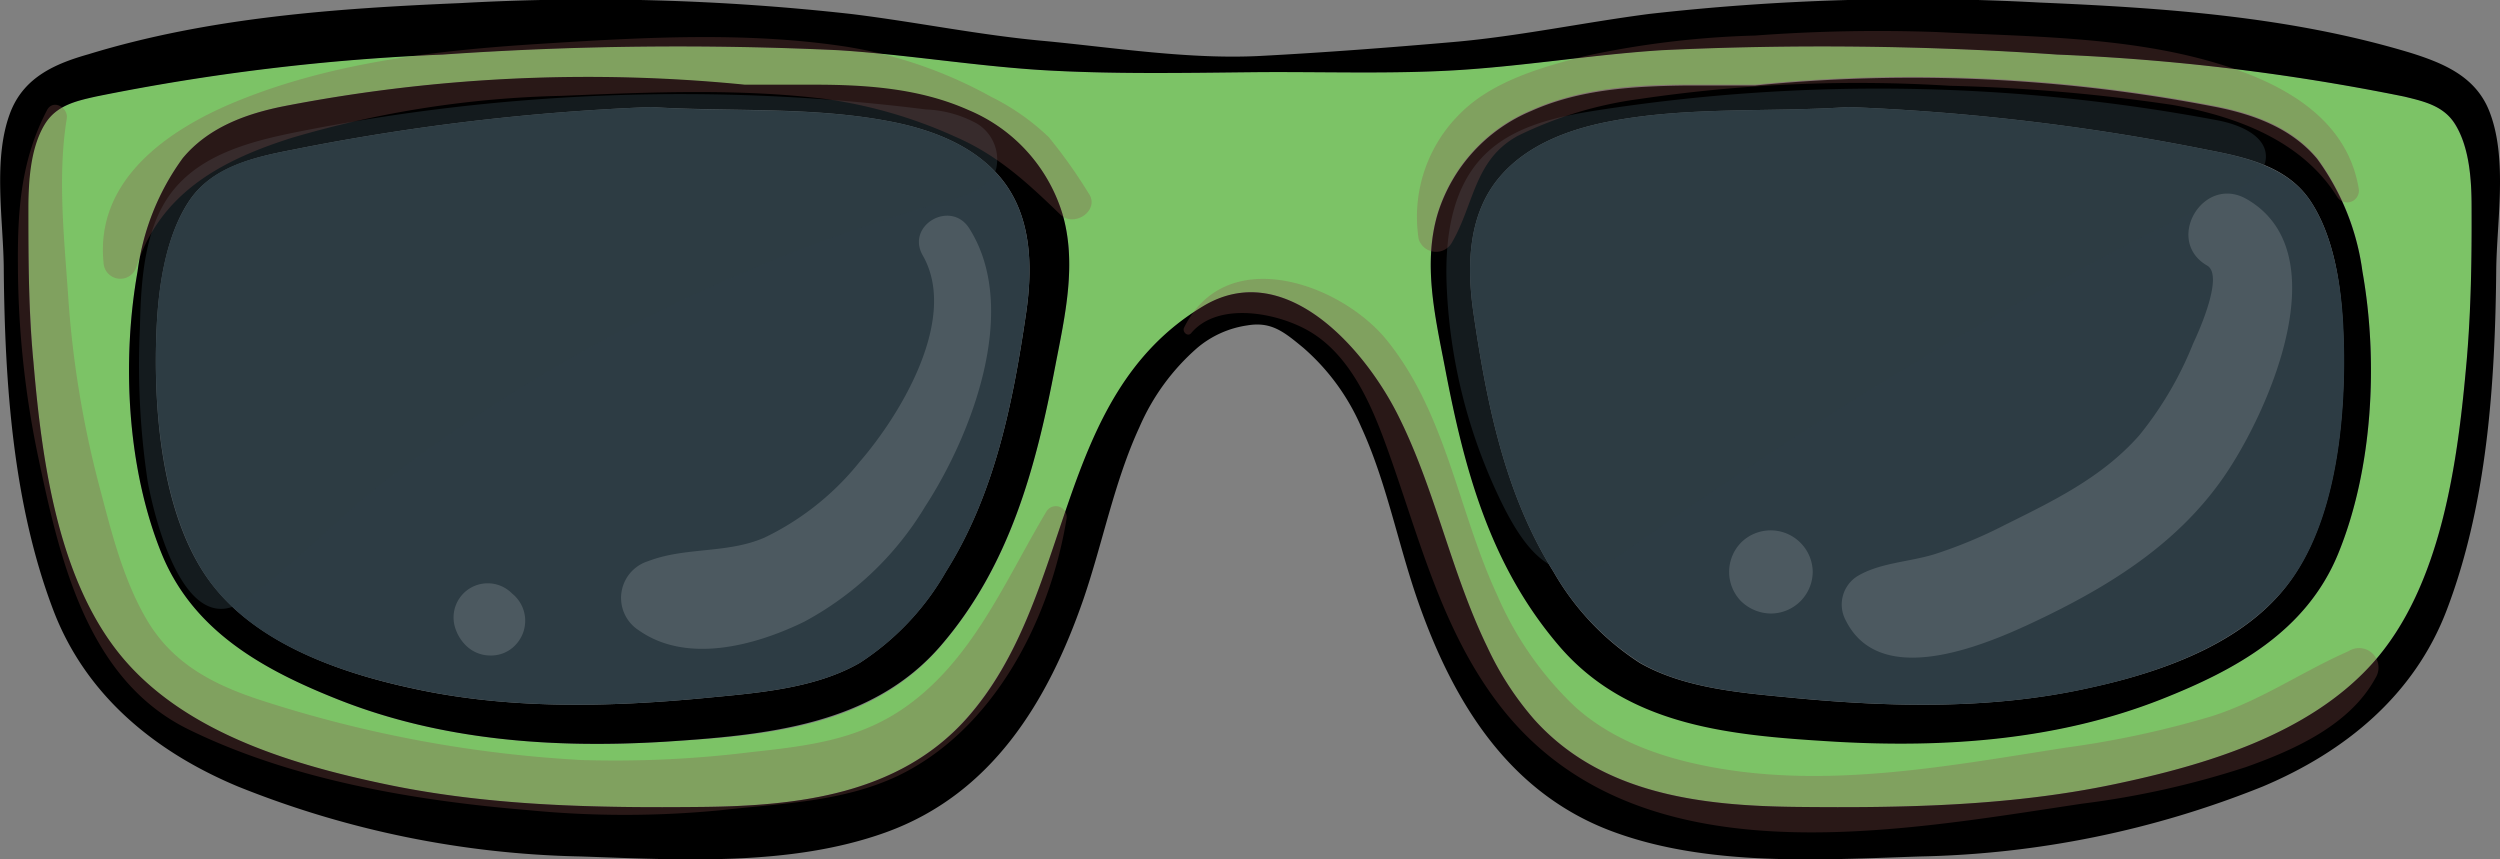 <svg xmlns="http://www.w3.org/2000/svg" viewBox="0 0 178.64 61.38"><rect x="0" y="0" width="178.64" height="61.38" fill="#808080" stroke="none"/><defs><style>.cls-1{isolation:isolate;}.cls-2{fill:#7cc366;}.cls-3,.cls-4{fill:#2d3c44;}.cls-4{opacity:0.45;}.cls-4,.cls-5{mix-blend-mode:multiply;}.cls-5{fill:#89534d;opacity:0.3;}.cls-6{fill:#fff;opacity:0.15;}</style></defs><g class="cls-1"><g id="Layer_2" data-name="Layer 2"><g id="OBJECTS"><path class="cls-2" d="M176.61,14.73c0,3.7,0,7.45-.36,11.14-.63,7.08-1.78,16-6.72,21.53-4.58,5.11-12,7.29-18.5,8.65-7.41,1.55-15,1.69-22.57,1.61-6.82-.07-14-.89-18.85-6.27a21.84,21.84,0,0,1-3.33-5.15c-2.61-5.37-3.73-11.33-6.43-16.66C97.39,24.73,91.71,18.4,86,21.89,75.15,28.43,76.88,42.62,69,51.39c-4.81,5.38-12,6.2-18.85,6.27-7.54.08-15.16-.06-22.57-1.61-6.49-1.36-13.92-3.54-18.5-8.65C4.17,41.89,3,33,2.39,25.87,2.07,22.18,2,18.43,2,14.73c0-1.87.15-4.19,1.16-5.84.82-1.34,2.23-1.65,3.66-2a156.61,156.61,0,0,1,24.79-3,242.92,242.92,0,0,1,28.3-.31c4.81.31,9.56,1.1,14.37,1.41,5.06.32,10.13.21,15.19.16s9.89.15,14.83-.16,9.57-1.1,14.37-1.41a242.92,242.92,0,0,1,28.3.31,156.61,156.61,0,0,1,24.79,3c1.43.32,2.84.63,3.66,2C176.46,10.54,176.6,12.86,176.61,14.73Zm-9.54,24.85c2.49-6.07,2.88-13.78,1.74-20.18a17.58,17.58,0,0,0-3.23-8.1c-1.83-2.2-4.53-3.18-7.27-3.72a113.66,113.66,0,0,0-32.89-1.53c-1.63,0-3.26,0-4.88,0-3.79,0-7.61.25-11.12,1.82a11.75,11.75,0,0,0-6.67,7.29c-1.09,3.58-.21,7.38.48,10.94,1.38,7.26,3.26,14.29,8.18,20s12.51,6.4,19.72,6.84c7.89.48,15.9-.07,23.31-3C159.75,47.87,164.79,45.12,167.07,39.58ZM75.41,26.13c.69-3.56,1.57-7.36.48-10.94A11.75,11.75,0,0,0,69.22,7.9C65.71,6.33,61.89,6.13,58.1,6.08c-1.62,0-3.25,0-4.88,0A113.67,113.67,0,0,0,20.33,7.58c-2.74.54-5.44,1.52-7.27,3.72a17.58,17.58,0,0,0-3.23,8.1c-1.14,6.4-.75,14.11,1.74,20.18C13.85,45.12,18.89,47.87,24.2,50c7.41,2.93,15.42,3.48,23.31,3,7.21-.44,14.72-1,19.72-6.84S74,33.39,75.41,26.13Z"/><path d="M177.85,7.88c1.37,3.39.55,7.92.52,11.49-.08,8-.64,16.64-3.54,24.23-2.32,6.09-7.26,10.12-13.14,12.6a69.28,69.28,0,0,1-24.51,5c-7.1.24-15,.73-21.75-1.71-7.61-2.73-11.63-9.37-14.16-16.68-1.4-4.06-2.21-8.39-4-12.29a15.78,15.78,0,0,0-4.13-5.66c-1.36-1.12-2.27-1.9-4-1.61a7.12,7.12,0,0,0-3.59,1.61,15.87,15.87,0,0,0-4.13,5.66c-1.8,3.9-2.61,8.23-4,12.29-2.53,7.31-6.55,13.95-14.16,16.68-6.8,2.44-14.65,1.95-21.75,1.71A69.28,69.28,0,0,1,17,56.2C11.07,53.72,6.13,49.69,3.81,43.6.92,36,.35,27.4.27,19.37c0-3.57-.85-8.1.53-11.49,1-2.4,3.18-3.34,5.51-4C14.92,1.24,24,.6,32.93.22A167.72,167.72,0,0,1,60.83,1c4.66.57,9.25,1.53,13.93,1.94C79.72,3.42,85,4.25,90,4c4.58-.24,9.29-.6,13.88-1S113.15,1.61,117.81,1a167.72,167.72,0,0,1,27.9-.82c8.93.38,18,1,26.62,3.62C174.66,4.54,176.87,5.48,177.85,7.88Zm-1.6,18c.32-3.69.38-7.44.36-11.14,0-1.87-.15-4.19-1.16-5.84-.82-1.34-2.23-1.65-3.66-2a156.61,156.61,0,0,0-24.79-3,242.92,242.92,0,0,0-28.3-.31c-4.8.31-9.56,1.1-14.37,1.41s-9.88.11-14.83.16S79.37,5.31,74.31,5c-4.81-.31-9.56-1.1-14.37-1.41a242.92,242.92,0,0,0-28.3.31,156.61,156.61,0,0,0-24.79,3c-1.43.32-2.84.63-3.66,2-1,1.65-1.15,4-1.16,5.84,0,3.7,0,7.45.36,11.14C3,33,4.17,41.89,9.11,47.4c4.58,5.11,12,7.29,18.5,8.65,7.41,1.55,15,1.69,22.57,1.61,6.82-.07,14-.89,18.85-6.27,7.85-8.77,6.12-23,16.92-29.5,5.76-3.49,11.44,2.84,13.9,7.69,2.7,5.33,3.82,11.29,6.43,16.66a21.84,21.84,0,0,0,3.33,5.15c4.81,5.38,12,6.2,18.85,6.27,7.54.08,15.16-.06,22.57-1.61,6.49-1.36,13.92-3.54,18.5-8.65C174.47,41.89,175.62,33,176.25,25.87Z"/><path d="M168.81,19.4c1.14,6.4.75,14.11-1.74,20.18-2.28,5.54-7.32,8.29-12.63,10.39C147,52.9,139,53.45,131.13,53c-7.21-.44-14.72-1-19.72-6.84s-6.8-12.74-8.18-20c-.69-3.56-1.57-7.36-.48-10.94a11.75,11.75,0,0,1,6.67-7.29c3.51-1.57,7.33-1.77,11.12-1.82,1.62,0,3.25,0,4.88,0a113.66,113.66,0,0,1,32.89,1.53c2.74.54,5.44,1.52,7.27,3.72A17.58,17.58,0,0,1,168.81,19.4ZM164,41c3.16-4.82,3.69-12.18,3.41-17.77-.15-2.94-.65-6.35-2.31-8.86s-4.67-3.14-7.35-3.66a162.3,162.3,0,0,0-25.66-3.06c-5.74.39-11.6-.06-17.24,1.06-2.82.56-5.74,1.66-7.66,3.9-2.32,2.7-2.39,6.44-1.9,9.78.94,6.39,2.23,12.9,5.71,18.45a18.92,18.92,0,0,0,6.17,6.53c3.23,1.85,7.4,2.15,11,2.5,7,.67,14.2.83,21.08-.71C154.64,48,160.9,45.81,164,41Z"/><path class="cls-3" d="M167.44,23.23c.28,5.59-.25,13-3.41,17.77s-9.39,7-14.73,8.16c-6.88,1.54-14.1,1.38-21.08.71-3.62-.35-7.79-.65-11-2.5A18.92,18.92,0,0,1,111,40.84c-3.48-5.55-4.77-12.06-5.71-18.45-.49-3.34-.42-7.08,1.9-9.78,1.92-2.24,4.84-3.34,7.66-3.9,5.64-1.12,11.5-.67,17.24-1.06a162.3,162.3,0,0,1,25.66,3.06c2.68.52,5.73,1.22,7.35,3.66S167.29,20.29,167.44,23.23Z"/><path d="M75.89,15.19c1.09,3.58.21,7.38-.48,10.94-1.38,7.26-3.26,14.29-8.18,20S54.72,52.53,47.51,53c-7.89.48-15.9-.07-23.31-3-5.31-2.1-10.35-4.85-12.63-10.39C9.08,33.51,8.69,25.8,9.83,19.4a17.58,17.58,0,0,1,3.23-8.1c1.83-2.2,4.53-3.18,7.27-3.72A113.67,113.67,0,0,1,53.22,6.05c1.63,0,3.26,0,4.88,0,3.79,0,7.61.25,11.12,1.82A11.75,11.75,0,0,1,75.89,15.19Zm-2.57,7.2c.49-3.34.42-7.08-1.9-9.78-1.92-2.24-4.84-3.34-7.66-3.9C58.12,7.59,52.26,8,46.52,7.65a162.3,162.3,0,0,0-25.66,3.06c-2.68.52-5.73,1.22-7.35,3.66s-2.16,5.92-2.31,8.86c-.28,5.59.25,13,3.41,17.77S24,48,29.34,49.16c6.88,1.54,14.1,1.38,21.08.71,3.63-.35,7.79-.65,11-2.5a18.92,18.92,0,0,0,6.17-6.53C71.09,35.29,72.38,28.78,73.32,22.39Z"/><path class="cls-3" d="M71.42,12.61c2.32,2.7,2.39,6.44,1.9,9.78-.94,6.39-2.23,12.9-5.71,18.45a18.92,18.92,0,0,1-6.17,6.53c-3.23,1.85-7.39,2.15-11,2.5-7,.67-14.2.83-21.08-.71C24,48,17.74,45.81,14.61,41S10.92,28.82,11.2,23.23c.15-2.94.65-6.35,2.31-8.86s4.67-3.14,7.35-3.66A162.3,162.3,0,0,1,46.52,7.65c5.74.39,11.6-.06,17.24,1.06C66.58,9.27,69.5,10.37,71.42,12.61Z"/><path class="cls-4" d="M67.74,14.35c1.38-.38,3-.92,3.44-2.28a3,3,0,0,0-1.39-3.25,8.25,8.25,0,0,0-3.63-1A140.33,140.33,0,0,0,21.23,9.43c-3.24.65-6.7,1.55-8.8,4.1S10.07,19.94,10,23.39a55.93,55.93,0,0,0,.55,11c.54,2.91,2.71,11.53,7,8.47,3.77-2.69,7-6.28,10.75-9.07A119.93,119.93,0,0,1,52.8,19.63,118.29,118.29,0,0,1,67.74,14.35Z"/><path class="cls-4" d="M159.53,13.73c1.08-.52,2.3-1.25,2.38-2.44C162,9.7,160,8.89,158.47,8.6a130.72,130.72,0,0,0-44.25-.73c-3,.46-6.16,1.14-8.25,3.31-2.32,2.4-2.74,6.06-2.59,9.39a38.85,38.85,0,0,0,3.7,14.89c2.06,4.37,4.49,7.24,9,4,8.81-6.18,17.83-12,27.22-17.29Q151.31,17.72,159.53,13.73Z"/><path class="cls-5" d="M74.78,36.54c-3,5-5.33,10.81-10.4,14.2-3.28,2.18-6.84,2.58-10.68,3a79.1,79.1,0,0,1-12.11.57A89.83,89.83,0,0,1,19,50.15c-3.51-1.11-6.59-2.59-8.52-5.88-1.7-2.9-2.53-6.3-3.38-9.52a72,72,0,0,1-2.23-13.6c-.28-4.12-.77-8.57-.1-12.67.13-.8-1-1.44-1.42-.59-1.84,3.52-2.1,7.11-2.07,11A67.6,67.6,0,0,0,2.67,32.37C4.21,39.69,6.11,48.5,13.45,52.11s16.19,5.11,24.3,5.78a70.7,70.7,0,0,0,13.8,0c4.29-.48,8.61-.57,12.59-2.44C71,52.16,75,44.35,76.2,37.14A.78.78,0,0,0,74.78,36.54Z"/><path class="cls-5" d="M167.82,46.53c-3.35,1.47-6.24,3.52-9.78,4.65a68.43,68.43,0,0,1-10.41,2.24c-8.09,1.26-16.47,2.87-24.65,1.51-3.74-.62-7.49-1.82-10.37-4.37a24.16,24.16,0,0,1-5.61-8c-2.83-6.08-3.65-13.08-8-18.37-3.36-4-11.41-6.8-14.39-.78-.15.31.26.69.51.39,1.93-2.29,6.2-1.46,8.49-.1,2.87,1.71,4.37,5.18,5.46,8.19,2.28,6.28,3.84,12.89,7.94,18.32,9.67,12.8,28.08,9.27,41.75,7.22a62.76,62.76,0,0,0,11.73-2.62c3.44-1.22,7.43-3,9.25-6.36A1.39,1.39,0,0,0,167.82,46.53Z"/><path class="cls-5" d="M168.54,13.45c-.91-5.4-6.14-7.85-10.94-9.16-6.15-1.68-12.86-1.68-19.18-2a118.15,118.15,0,0,0-13,.25A65.47,65.47,0,0,0,113.29,4c-3.12.79-6.7,1.81-9,4.16a10.36,10.36,0,0,0-2.92,8.91,1.3,1.3,0,0,0,2.35.31c1.63-2.77,1.6-5.95,4.73-7.67a28.1,28.1,0,0,1,8.73-2.64,106.69,106.69,0,0,1,22.16-.94A128.84,128.84,0,0,1,155.25,7.5c4.5.8,9.24,2.52,11.77,6.59A.84.84,0,0,0,168.54,13.45Z"/><path class="cls-5" d="M77.78,13.8a36.41,36.41,0,0,0-2.84-4,16.59,16.59,0,0,0-4.13-2.89A31.61,31.61,0,0,0,60.56,3.35c-7.2-1.12-14.85-.67-22.09-.21s-14.58,1.3-21.31,4c-5,2-10.37,5.62-9.76,11.63a1.2,1.2,0,0,0,2.34.32c1.7-5.31,6.09-7.65,11.11-9.24a73.56,73.56,0,0,1,19.27-3c6.21-.26,12.67-.54,18.85.22a33.72,33.72,0,0,1,9.29,2.7c3.08,1.34,5.16,3.3,7.53,5.58C76.79,16.29,78.64,15,77.78,13.8Z"/><path class="cls-6" d="M69.26,16.32c-1.32-2.08-4.56-.22-3.32,1.94,2.57,4.49-1.58,11.36-4.52,14.75a19.54,19.54,0,0,1-6.8,5.41c-2.68,1.16-5.64.65-8.31,1.68a2.75,2.75,0,0,0-.65,4.95c3.44,2.41,8.3,1.08,11.78-.61a22.46,22.46,0,0,0,8.67-8.25C69.45,31.05,72.91,22.07,69.26,16.32Z"/><path class="cls-6" d="M36.59,42.41l0,0h0a2.44,2.44,0,0,0-4.1,2.33,3.05,3.05,0,0,0,.79,1.37,2.48,2.48,0,0,0,1.76.73,2.4,2.4,0,0,0,2-1A2.49,2.49,0,0,0,36.59,42.41Z"/><path class="cls-6" d="M160.51,14.21c-3.11-1.74-5.87,3-2.79,4.77,1.18.69-.53,4.56-1,5.55a25.19,25.19,0,0,1-3.85,6.57c-2.64,3-6.1,4.67-9.63,6.42a33.31,33.31,0,0,1-5,2.08c-1.77.55-3.91.61-5.5,1.56a2.39,2.39,0,0,0-.84,3.19c2.63,5.23,10.82,1.38,14.41-.37,4.94-2.42,9.5-5.38,12.66-10S167.17,18,160.51,14.21Z"/><path class="cls-6" d="M128.63,38.76a3,3,0,0,0-4.21,0,3,3,0,0,0,0,4.21,3.11,3.11,0,0,0,2.11.87,3,3,0,0,0,3-3A3,3,0,0,0,128.63,38.76Z"/></g></g></g></svg>